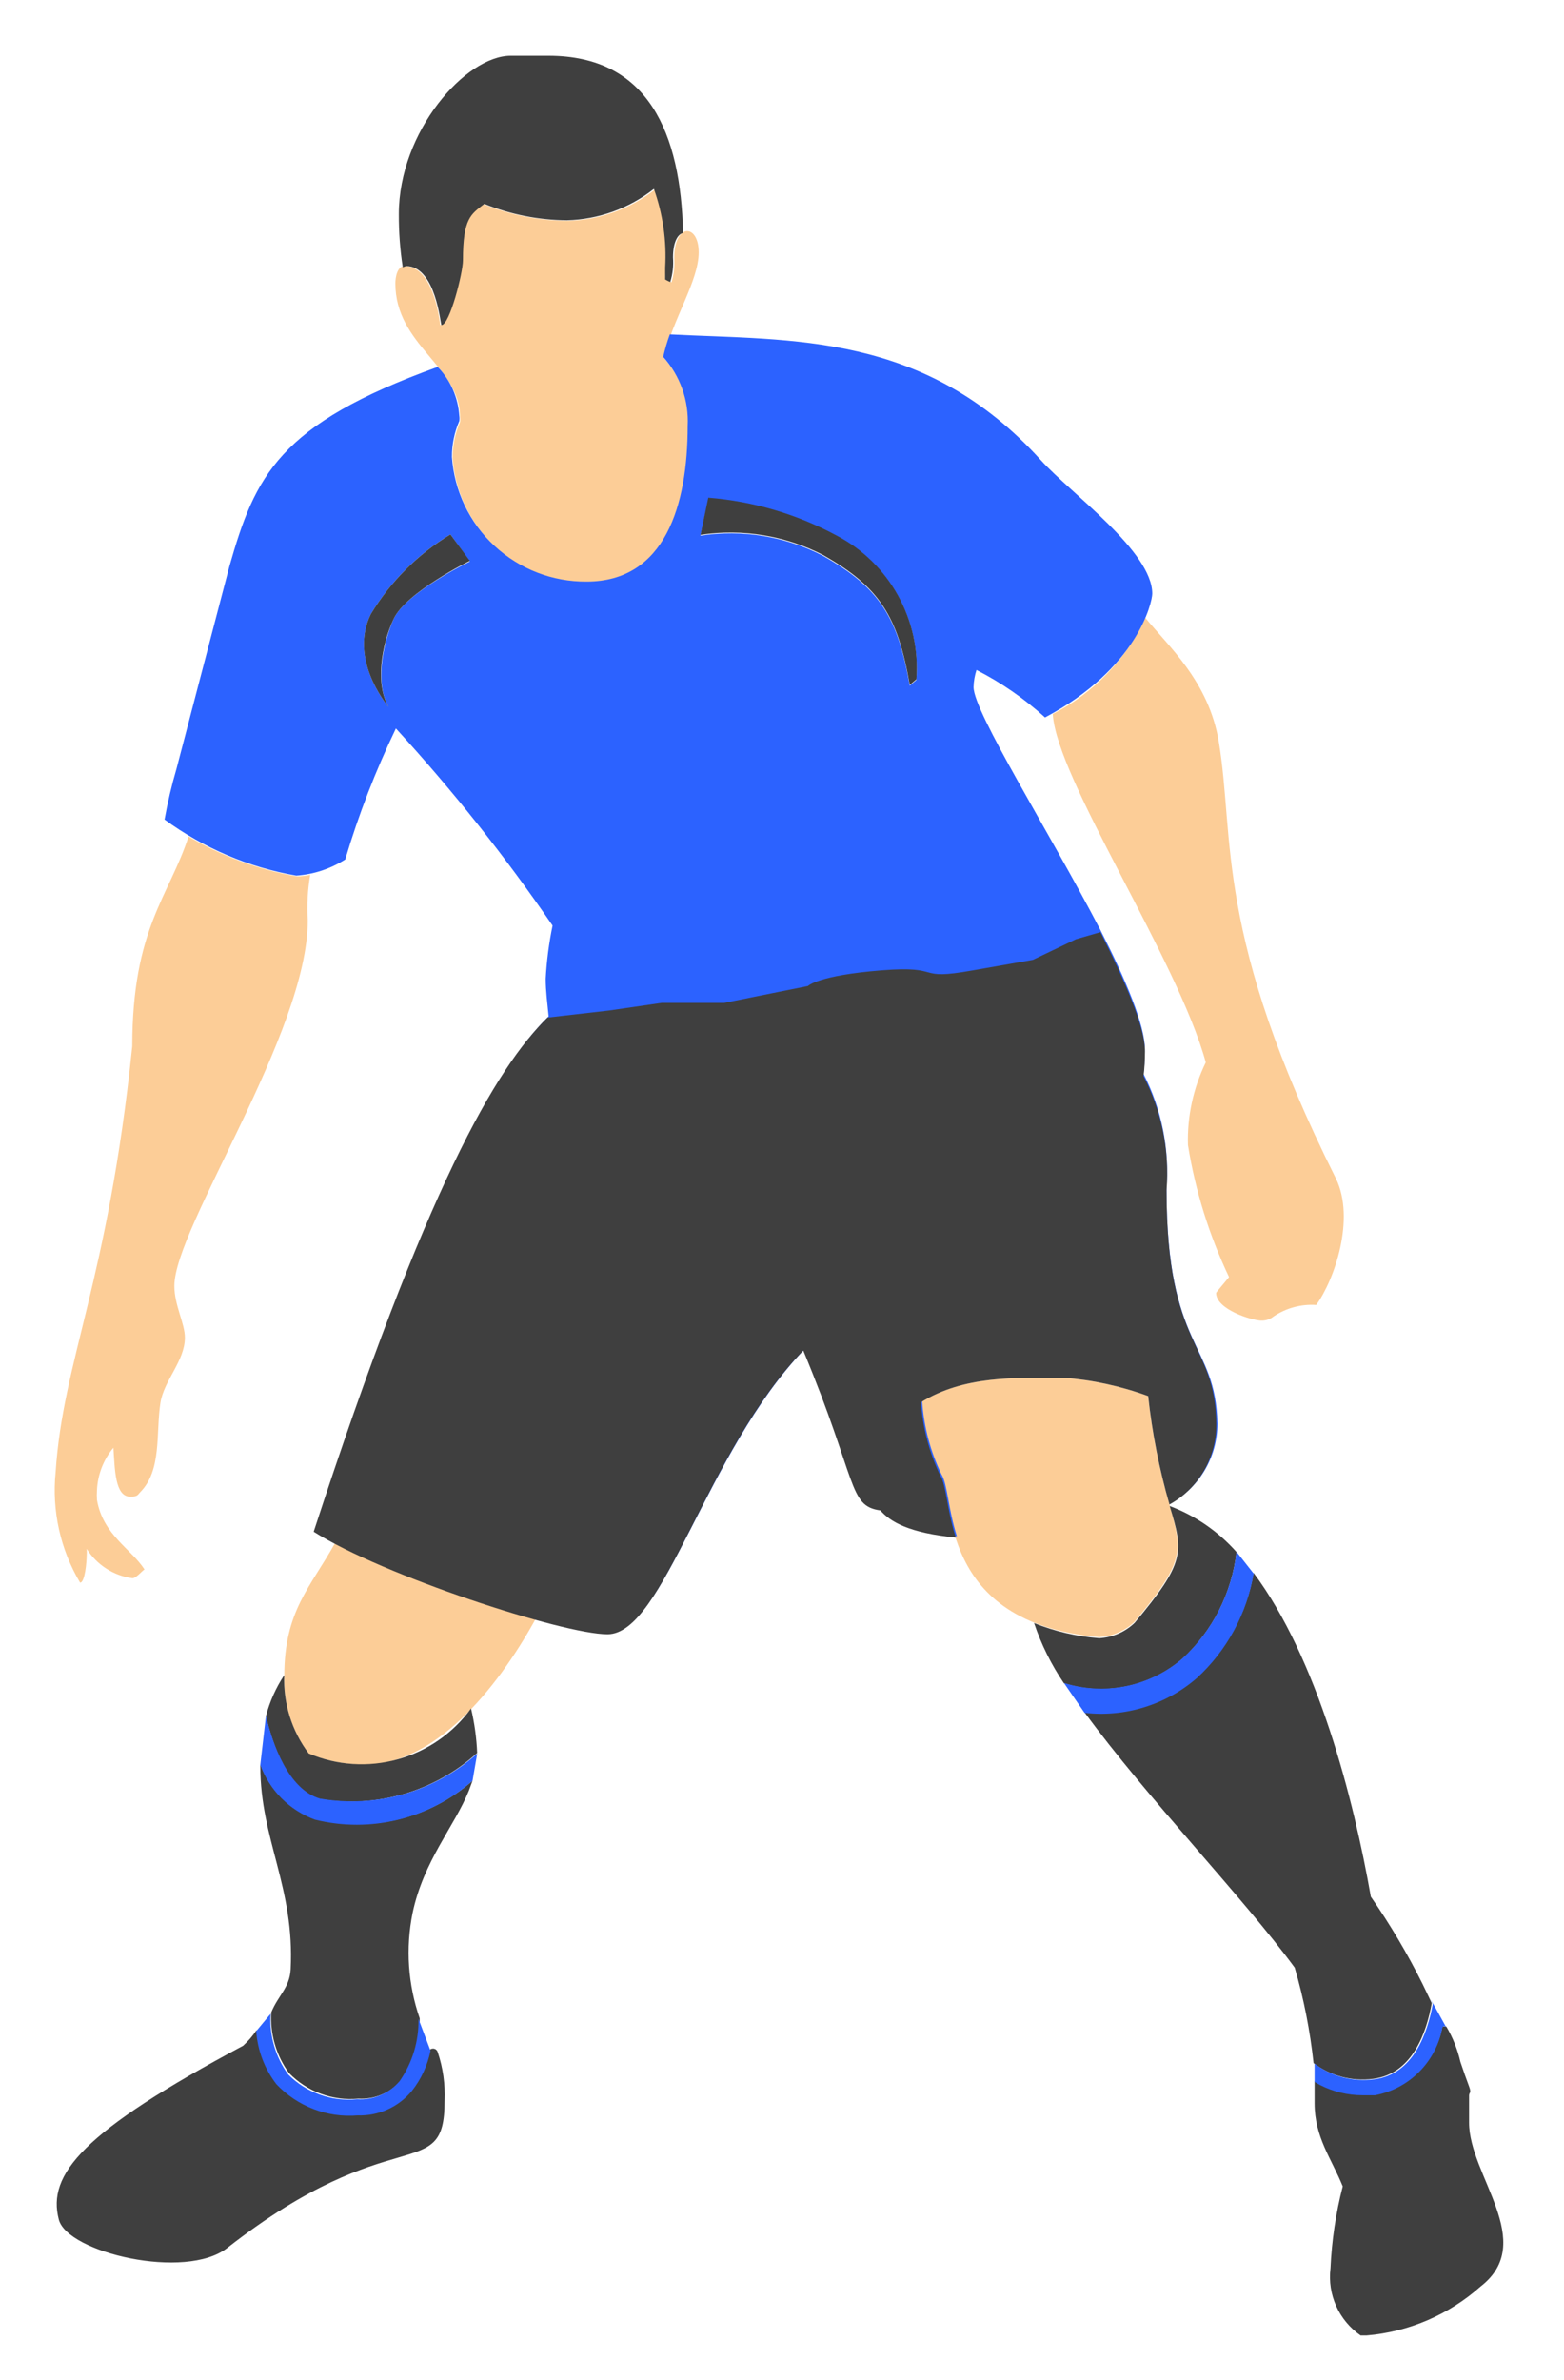 <svg width="23" height="35" viewBox="0 0 23 35" fill="none" xmlns="http://www.w3.org/2000/svg">
<path d="M4.562 12.865C4.498 12.878 4.433 12.886 4.367 12.887C3.805 12.79 3.264 12.591 2.773 12.3C2.488 13.182 1.945 13.65 1.945 15.385C1.585 18.866 0.926 19.993 0.818 21.648C0.761 22.214 0.887 22.783 1.178 23.272C1.25 23.272 1.275 22.959 1.275 22.872C1.277 22.84 1.277 22.808 1.275 22.775C1.349 22.892 1.447 22.991 1.564 23.066C1.68 23.141 1.811 23.189 1.948 23.207C2.002 23.207 2.089 23.099 2.125 23.078C1.934 22.779 1.513 22.57 1.426 22.055C1.423 22.007 1.423 21.959 1.426 21.911C1.437 21.683 1.521 21.464 1.668 21.288C1.689 21.602 1.689 22.008 1.916 22.008C2.028 22.008 2.024 21.98 2.06 21.944C2.384 21.62 2.29 21.073 2.359 20.63C2.409 20.299 2.719 20.014 2.719 19.669C2.719 19.46 2.564 19.193 2.564 18.909C2.564 18.052 4.526 15.19 4.526 13.534C4.512 13.311 4.524 13.086 4.562 12.865V12.865Z" fill="#FCCD97"/>
<path d="M7.103 2.998C6.909 3.152 6.794 3.203 6.79 3.829C6.79 4.009 6.596 4.779 6.473 4.779C6.473 4.779 6.394 3.912 5.951 3.912C5.84 3.912 5.814 4.081 5.814 4.167C5.814 5.075 6.765 5.388 6.765 6.129C6.769 6.154 6.769 6.18 6.765 6.205C6.693 6.372 6.656 6.552 6.657 6.734C6.692 7.234 6.916 7.702 7.284 8.043C7.652 8.383 8.135 8.57 8.637 8.566C9.792 8.566 10.123 7.443 10.123 6.277C10.143 5.904 10.013 5.539 9.763 5.262C9.889 4.697 10.275 4.135 10.275 3.71C10.275 3.286 9.915 3.278 9.915 3.793C9.924 3.915 9.91 4.037 9.875 4.153V4.153C9.875 4.153 9.835 4.117 9.799 4.117C9.763 4.117 9.799 3.966 9.799 3.941C9.822 3.548 9.766 3.155 9.634 2.785C9.268 3.072 8.82 3.234 8.356 3.246C7.926 3.246 7.5 3.161 7.103 2.998V2.998Z" fill="#FCCD97"/>
<path d="M5.97 3.912C6.412 3.912 6.477 4.78 6.492 4.78C6.614 4.78 6.808 4.009 6.808 3.829C6.808 3.203 6.927 3.152 7.122 2.998C7.508 3.155 7.921 3.236 8.338 3.239C8.803 3.227 9.251 3.065 9.616 2.778C9.748 3.148 9.805 3.541 9.782 3.934C9.782 3.959 9.782 4.11 9.782 4.11C9.782 4.11 9.847 4.146 9.857 4.146C9.893 4.03 9.906 3.907 9.897 3.786C9.897 3.563 9.965 3.444 10.045 3.426C10.012 1.961 9.537 0.82 8.065 0.82H7.77H7.51C6.848 0.82 5.865 1.932 5.865 3.149C5.864 3.41 5.883 3.672 5.923 3.93L5.97 3.912Z" fill="#3F3F3F"/>
<path d="M4.926 22.692C4.566 23.34 4.181 23.689 4.181 24.639C4.165 25.053 4.292 25.46 4.541 25.791C4.8 25.893 5.076 25.947 5.355 25.95C6.384 25.95 7.288 24.87 7.874 23.811C6.859 23.532 5.871 23.157 4.926 22.692V22.692Z" fill="#FCCD97"/>
<path d="M19.647 17.332C17.848 13.732 18.161 12.321 17.923 10.906C17.776 10.017 17.174 9.495 16.843 9.084C16.56 9.695 16.081 10.193 15.482 10.499C15.54 11.46 17.315 14.099 17.732 15.622C17.548 16 17.457 16.418 17.47 16.838C17.578 17.511 17.782 18.164 18.074 18.779C17.981 18.894 17.884 19.002 17.884 19.013C17.884 19.258 18.42 19.419 18.549 19.419C18.615 19.421 18.678 19.399 18.729 19.358C18.913 19.234 19.134 19.174 19.356 19.189C19.626 18.818 19.932 17.922 19.647 17.332Z" fill="#FCCD97"/>
<path d="M16.884 20.528C16.484 20.381 16.066 20.291 15.642 20.259C14.922 20.259 14.18 20.226 13.543 20.618C13.567 20.993 13.664 21.36 13.827 21.698C14.043 22.037 13.773 23.858 16.164 24.074C16.359 24.063 16.544 23.983 16.686 23.847C17.805 22.505 17.15 22.861 16.884 20.528Z" fill="#FCCD97"/>
<path d="M6.949 26.184L6.895 26.331C6.683 26.857 6.229 27.361 6.067 28.131C5.963 28.647 5.999 29.182 6.172 29.679C6.178 30.005 6.081 30.326 5.894 30.593C5.818 30.684 5.722 30.755 5.613 30.801C5.504 30.847 5.386 30.867 5.268 30.86C5.081 30.878 4.892 30.853 4.715 30.787C4.539 30.722 4.38 30.617 4.249 30.482C4.061 30.224 3.969 29.908 3.99 29.589C4.091 29.341 4.26 29.229 4.274 28.959C4.336 27.75 3.828 27.051 3.828 25.968V25.942C3.895 26.127 4.002 26.295 4.14 26.434C4.279 26.574 4.446 26.681 4.631 26.749C5.034 26.849 5.456 26.85 5.86 26.752C6.263 26.654 6.637 26.459 6.949 26.184V26.184Z" fill="#3F3F3F"/>
<path d="M6.538 30.896C6.538 32.145 5.789 31.141 3.341 33.056C2.729 33.535 0.991 33.124 0.865 32.638C0.692 31.976 1.203 31.349 3.575 30.082C3.65 30.014 3.717 29.937 3.773 29.852C3.793 30.136 3.897 30.408 4.072 30.633C4.222 30.792 4.405 30.916 4.609 30.995C4.813 31.074 5.031 31.107 5.249 31.09C5.401 31.096 5.552 31.067 5.691 31.004C5.83 30.942 5.952 30.848 6.048 30.73C6.185 30.558 6.279 30.356 6.322 30.14C6.331 30.132 6.342 30.127 6.354 30.125C6.366 30.123 6.378 30.123 6.389 30.127C6.401 30.13 6.411 30.137 6.419 30.145C6.428 30.154 6.434 30.165 6.437 30.176V30.176C6.515 30.408 6.549 30.652 6.538 30.896Z" fill="#3F3F3F"/>
<path d="M7.017 25.777C6.708 26.057 6.339 26.263 5.939 26.38C5.539 26.497 5.117 26.523 4.706 26.454C4.238 26.335 4.007 25.651 3.91 25.237C3.966 25.022 4.057 24.818 4.18 24.632C4.164 25.046 4.291 25.453 4.54 25.784C4.954 25.96 5.416 25.991 5.849 25.87C6.283 25.75 6.663 25.486 6.927 25.122C6.978 25.337 7.008 25.556 7.017 25.777V25.777Z" fill="#3F3F3F"/>
<path d="M18.184 22.822C18.116 23.424 17.834 23.981 17.389 24.392C17.153 24.595 16.869 24.735 16.564 24.797C16.259 24.86 15.943 24.845 15.646 24.752C15.46 24.478 15.312 24.18 15.207 23.866C15.513 23.989 15.836 24.064 16.165 24.089C16.36 24.078 16.545 23.998 16.686 23.863C17.432 22.97 17.407 22.826 17.201 22.145C17.579 22.287 17.917 22.52 18.184 22.822V22.822Z" fill="#3F3F3F"/>
<path d="M21.055 29.456C20.98 29.878 20.775 30.497 20.191 30.569C19.881 30.609 19.567 30.526 19.317 30.338C19.266 29.863 19.174 29.393 19.04 28.934C18.294 27.916 16.851 26.415 15.947 25.176C16.243 25.209 16.543 25.181 16.827 25.093C17.111 25.005 17.374 24.86 17.6 24.665C18.041 24.259 18.334 23.719 18.435 23.128C19.374 24.384 19.907 26.451 20.159 27.89C20.443 28.299 20.697 28.727 20.919 29.172L21.023 29.388L21.055 29.456Z" fill="#3F3F3F"/>
<path d="M21.773 33.622C21.306 34.037 20.718 34.29 20.095 34.342H20.009C19.852 34.233 19.728 34.084 19.65 33.91C19.572 33.736 19.543 33.545 19.566 33.355C19.584 32.948 19.644 32.544 19.746 32.15C19.58 31.739 19.332 31.43 19.332 30.926C19.332 30.861 19.332 30.796 19.332 30.731C19.332 30.666 19.332 30.645 19.332 30.602L19.411 30.645C19.605 30.744 19.82 30.796 20.038 30.796H20.221C20.468 30.75 20.695 30.63 20.871 30.451C21.048 30.273 21.167 30.046 21.211 29.799C21.211 29.799 21.247 29.799 21.269 29.799C21.365 29.961 21.435 30.137 21.477 30.321C21.521 30.45 21.564 30.576 21.604 30.681C21.643 30.785 21.604 30.764 21.604 30.814C21.604 30.944 21.604 31.077 21.604 31.21C21.6 31.988 22.615 32.97 21.773 33.622Z" fill="#3F3F3F"/>
<path d="M17.154 17.469C17.199 16.889 17.082 16.308 16.816 15.791C16.83 15.672 16.837 15.552 16.837 15.431C16.837 15.072 16.556 14.406 16.182 13.675C15.433 12.235 14.317 10.471 14.317 10.104C14.319 10.018 14.334 9.933 14.36 9.852C14.726 10.039 15.065 10.274 15.368 10.55C16.729 9.83 16.945 8.855 16.945 8.729C16.945 8.11 15.75 7.256 15.314 6.774C13.601 4.877 11.643 5.01 9.85 4.917C9.811 5.025 9.778 5.135 9.753 5.248C10.002 5.525 10.132 5.89 10.113 6.263C10.113 7.429 9.781 8.552 8.626 8.552C8.125 8.556 7.641 8.369 7.273 8.028C6.905 7.688 6.681 7.22 6.646 6.72C6.645 6.538 6.682 6.358 6.754 6.191C6.758 6.166 6.758 6.14 6.754 6.115C6.737 5.845 6.625 5.59 6.437 5.395C4.094 6.241 3.752 7.001 3.374 8.326L2.596 11.303C2.524 11.549 2.465 11.799 2.42 12.051C2.994 12.471 3.656 12.754 4.357 12.876C4.613 12.858 4.86 12.776 5.077 12.638C5.274 11.977 5.523 11.334 5.822 10.712C6.657 11.623 7.427 12.591 8.126 13.61C8.073 13.868 8.039 14.129 8.025 14.391C8.025 14.578 8.05 14.751 8.068 14.945C7.308 15.698 6.286 17.433 4.63 22.505C5.645 23.149 8.298 24.013 8.95 24.013C9.76 24.013 10.39 21.335 11.83 19.841C12.633 21.771 12.489 22.127 12.964 22.192C13.111 22.361 13.385 22.523 14.072 22.591C13.943 22.185 13.932 21.817 13.846 21.681C13.682 21.343 13.585 20.976 13.561 20.601C14.198 20.205 14.933 20.241 15.66 20.241C16.084 20.273 16.502 20.364 16.902 20.511C16.96 21.05 17.065 21.584 17.215 22.105C17.424 21.99 17.598 21.82 17.719 21.615C17.84 21.409 17.903 21.174 17.903 20.936C17.881 19.719 17.154 19.856 17.154 17.469ZM5.789 9.099C5.624 9.481 5.516 10.057 5.714 10.395C5.66 10.331 5.134 9.675 5.455 9.027C5.744 8.549 6.146 8.147 6.624 7.858L6.909 8.257C6.909 8.257 5.969 8.711 5.789 9.099ZM10.422 7.328C11.084 7.381 11.728 7.572 12.312 7.886C12.691 8.087 13.003 8.393 13.21 8.769C13.416 9.144 13.508 9.572 13.475 9.999L13.378 10.082C13.201 9.071 12.935 8.642 12.1 8.171C11.546 7.885 10.916 7.782 10.3 7.876L10.422 7.328Z" fill="#2C62FF"/>
<path d="M17.886 20.953C17.887 21.192 17.823 21.427 17.702 21.633C17.581 21.838 17.407 22.008 17.198 22.123C17.048 21.602 16.943 21.068 16.885 20.529C16.485 20.382 16.067 20.291 15.643 20.259C14.923 20.259 14.181 20.226 13.544 20.619C13.569 20.994 13.665 21.36 13.829 21.699C13.915 21.835 13.926 22.203 14.056 22.609C13.368 22.541 13.094 22.379 12.947 22.21C12.472 22.145 12.616 21.789 11.813 19.859C10.373 21.353 9.761 24.031 8.933 24.031C8.278 24.031 5.625 23.167 4.613 22.523C6.269 17.444 7.292 15.709 8.051 14.963L8.958 14.859L9.729 14.747H10.65L11.881 14.499C11.881 14.499 12.025 14.344 12.961 14.269C13.897 14.193 13.429 14.427 14.307 14.269L15.19 14.114L15.823 13.811L16.183 13.707C16.543 14.427 16.838 15.097 16.838 15.464C16.838 15.584 16.831 15.704 16.817 15.824C17.083 16.34 17.201 16.922 17.155 17.501C17.155 19.855 17.882 19.719 17.886 20.953Z" fill="#3F3F3F"/>
<path d="M13.476 9.989L13.379 10.072C13.202 9.06 12.936 8.632 12.101 8.16C11.547 7.875 10.917 7.771 10.301 7.865L10.416 7.318C11.078 7.371 11.721 7.561 12.306 7.876C12.686 8.075 12.999 8.382 13.207 8.757C13.415 9.133 13.509 9.561 13.476 9.989V9.989Z" fill="#3F3F3F"/>
<path d="M6.909 8.247C6.909 8.247 5.969 8.711 5.789 9.1C5.609 9.489 5.516 10.057 5.714 10.396C5.66 10.331 5.134 9.676 5.454 9.028C5.744 8.549 6.146 8.148 6.624 7.858L6.909 8.247Z" fill="#3F3F3F"/>
<path d="M7.018 25.785L6.949 26.185C6.638 26.461 6.264 26.657 5.861 26.757C5.457 26.857 5.035 26.857 4.631 26.757C4.446 26.689 4.279 26.582 4.14 26.443C4.002 26.303 3.895 26.136 3.828 25.951L3.911 25.231C4.008 25.645 4.239 26.311 4.706 26.448C5.117 26.518 5.538 26.496 5.938 26.381C6.338 26.266 6.707 26.063 7.018 25.785V25.785Z" fill="#2C62FF"/>
<path d="M6.331 30.155C6.287 30.371 6.194 30.573 6.057 30.746C5.961 30.863 5.838 30.957 5.7 31.019C5.561 31.082 5.41 31.111 5.258 31.106C5.038 31.124 4.816 31.093 4.61 31.013C4.404 30.934 4.218 30.809 4.066 30.649C3.892 30.424 3.788 30.152 3.768 29.867L3.98 29.612C3.959 29.931 4.051 30.247 4.239 30.505C4.37 30.637 4.529 30.738 4.704 30.801C4.879 30.864 5.066 30.887 5.251 30.868C5.369 30.876 5.487 30.856 5.596 30.809C5.704 30.763 5.801 30.692 5.877 30.602C6.064 30.334 6.161 30.014 6.154 29.687L6.331 30.155Z" fill="#2C62FF"/>
<path d="M18.436 23.138C18.336 23.729 18.042 24.27 17.601 24.675C17.376 24.87 17.113 25.016 16.828 25.104C16.544 25.192 16.245 25.22 15.949 25.186L15.646 24.747C15.944 24.84 16.259 24.856 16.564 24.793C16.869 24.73 17.153 24.59 17.389 24.387C17.834 23.977 18.116 23.42 18.184 22.818L18.436 23.138Z" fill="#2C62FF"/>
<path d="M21.269 29.813C21.247 29.791 21.229 29.784 21.211 29.813C21.167 30.059 21.048 30.287 20.871 30.465C20.695 30.643 20.468 30.763 20.221 30.81H20.038C19.82 30.81 19.605 30.758 19.411 30.659L19.332 30.615V30.345C19.582 30.534 19.896 30.616 20.207 30.576C20.79 30.504 20.995 29.885 21.071 29.463L21.038 29.395L21.269 29.813Z" fill="#2C62FF"/>
</svg>
